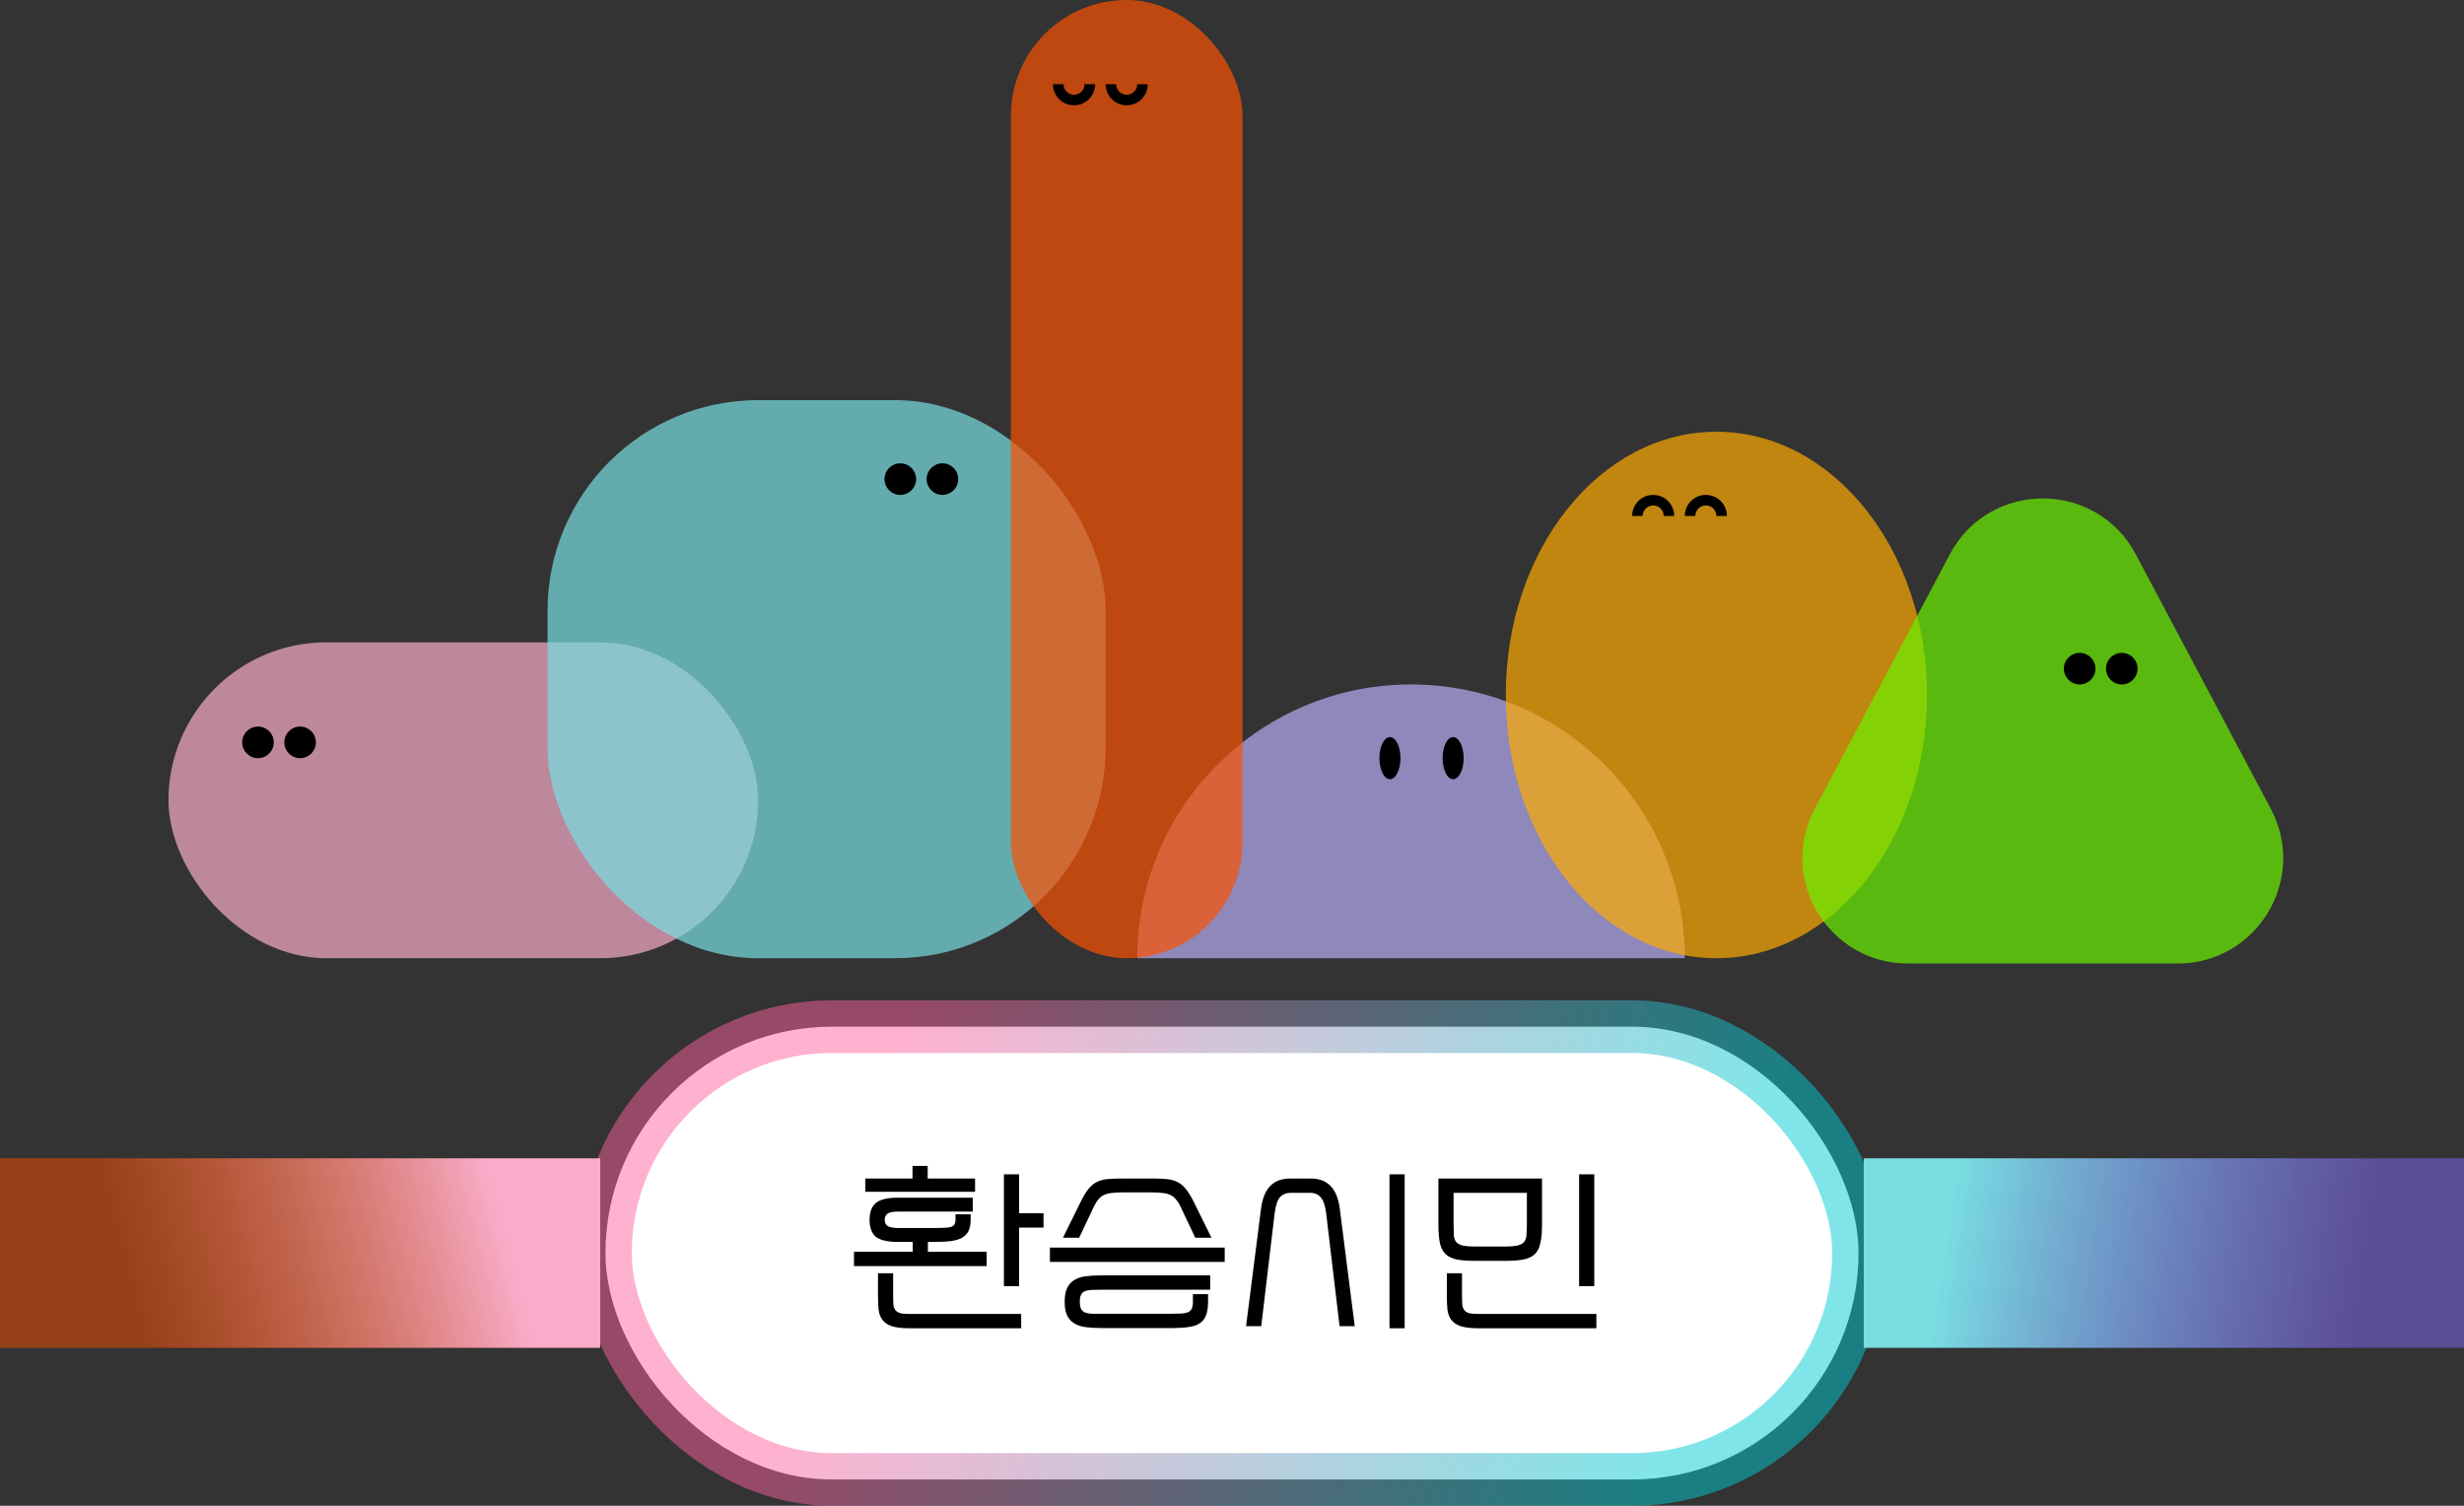 <svg width="234" height="143" viewBox="0 0 234 143" fill="none" xmlns="http://www.w3.org/2000/svg">
<rect x="0" y="0" width="234" height="143" fill="#333333" stroke="none"/>
<rect x="57.5" y="97.5" width="119" height="43" rx="21.5" fill="white" stroke="url(#paint0_linear_1262_78)" stroke-width="5"/>
<rect y="110" width="57" height="18" fill="url(#paint1_linear_1262_78)"/>
<rect x="177" y="110" width="57" height="18" fill="url(#paint2_linear_1262_78)"/>
<path d="M82.58 115.84C82.58 115.12 82.773 114.593 83.16 114.26C83.56 113.913 84.267 113.74 85.28 113.74H92.38V115.06H85.36C84.813 115.06 84.453 115.127 84.28 115.26C84.107 115.393 84.02 115.587 84.02 115.84C84.02 116.093 84.107 116.287 84.28 116.42C84.453 116.553 84.813 116.62 85.36 116.62H88.8C89.173 116.62 89.48 116.613 89.72 116.6C89.973 116.587 90.173 116.56 90.32 116.52C90.467 116.467 90.573 116.387 90.64 116.28C90.707 116.173 90.74 116.027 90.74 115.84V115.32H92.18V115.84C92.18 116.267 92.113 116.62 91.98 116.9C91.847 117.167 91.647 117.38 91.38 117.54C91.113 117.687 90.767 117.793 90.34 117.86C89.927 117.913 89.44 117.94 88.88 117.94H88.12V118.88H93.7V120.24H81.1V118.88H86.68V117.94H85.28C84.267 117.94 83.56 117.773 83.16 117.44C82.773 117.093 82.58 116.56 82.58 115.84ZM96.98 126.14H86.34C85.633 126.14 85.08 126.073 84.68 125.94C84.293 125.807 84 125.607 83.8 125.34C83.613 125.087 83.493 124.773 83.44 124.4C83.4 124.013 83.38 123.573 83.38 123.08V120.92H84.82V123.08C84.82 123.4 84.827 123.667 84.84 123.88C84.867 124.093 84.927 124.267 85.02 124.4C85.113 124.533 85.26 124.633 85.46 124.7C85.66 124.753 85.947 124.78 86.32 124.78H96.98V126.14ZM96.78 111.52V115.22H99.1V116.58H96.78V122.14H95.34V111.52H96.78ZM82.18 111.92H86.66V110.72H88.1V111.92H92.6V113.18H82.18V111.92ZM99.708 118.48H116.308V119.84H99.708V118.48ZM104.608 126.12C104.061 126.12 103.568 126.093 103.128 126.04C102.701 125.987 102.334 125.867 102.028 125.68C101.734 125.507 101.508 125.26 101.348 124.94C101.188 124.607 101.108 124.167 101.108 123.62C101.108 123.073 101.188 122.64 101.348 122.32C101.508 121.987 101.734 121.733 102.028 121.56C102.334 121.373 102.701 121.253 103.128 121.2C103.568 121.147 104.061 121.12 104.608 121.12H114.928V122.48H104.688C104.301 122.48 103.968 122.487 103.688 122.5C103.421 122.513 103.201 122.553 103.028 122.62C102.868 122.687 102.748 122.8 102.668 122.96C102.588 123.107 102.548 123.327 102.548 123.62C102.548 123.913 102.588 124.14 102.668 124.3C102.748 124.447 102.868 124.56 103.028 124.64C103.201 124.707 103.421 124.747 103.688 124.76C103.968 124.76 104.301 124.76 104.688 124.76H111.348C111.721 124.76 112.028 124.753 112.268 124.74C112.521 124.713 112.721 124.667 112.868 124.6C113.014 124.52 113.121 124.407 113.188 124.26C113.254 124.1 113.288 123.887 113.288 123.62V122.9H114.728V123.62C114.728 124.153 114.661 124.587 114.528 124.92C114.408 125.24 114.214 125.487 113.948 125.66C113.681 125.847 113.334 125.967 112.908 126.02C112.494 126.087 112.001 126.12 111.428 126.12H104.608ZM106.548 113.24C106.161 113.24 105.828 113.26 105.548 113.3C105.281 113.327 105.048 113.387 104.848 113.48C104.648 113.573 104.468 113.713 104.308 113.9C104.161 114.073 104.021 114.3 103.888 114.58L102.488 117.54H100.948L102.608 114.18C102.861 113.66 103.101 113.253 103.328 112.96C103.568 112.653 103.828 112.427 104.108 112.28C104.401 112.12 104.741 112.02 105.128 111.98C105.528 111.94 106.008 111.92 106.568 111.92H109.428C109.988 111.92 110.461 111.94 110.848 111.98C111.234 112.02 111.574 112.12 111.868 112.28C112.161 112.427 112.421 112.653 112.648 112.96C112.888 113.253 113.134 113.66 113.388 114.18L115.048 117.54H113.508L112.108 114.58C111.974 114.3 111.828 114.073 111.668 113.9C111.521 113.713 111.348 113.573 111.148 113.48C110.948 113.387 110.708 113.327 110.428 113.3C110.161 113.26 109.834 113.24 109.448 113.24H106.548ZM133.396 111.52V126.14H131.956V111.52H133.396ZM122.556 113.28C122.142 113.28 121.809 113.42 121.556 113.7C121.316 113.967 121.149 114.46 121.056 115.18L119.776 125.94H118.336L119.756 114.78C119.996 112.873 120.916 111.92 122.516 111.92H124.476C126.076 111.92 126.996 112.873 127.236 114.78L128.656 125.94H127.216L125.936 115.18C125.842 114.46 125.669 113.967 125.416 113.7C125.176 113.42 124.849 113.28 124.436 113.28H122.556ZM151.403 111.52V122.14H149.963V111.52H151.403ZM140.163 119.74C139.443 119.74 138.85 119.7 138.383 119.62C137.93 119.527 137.57 119.36 137.303 119.12C137.037 118.867 136.85 118.513 136.743 118.06C136.65 117.607 136.603 117.013 136.603 116.28V111.92H146.443V116.28C146.443 117.013 146.39 117.607 146.283 118.06C146.19 118.513 146.01 118.867 145.743 119.12C145.477 119.36 145.11 119.527 144.643 119.62C144.19 119.7 143.603 119.74 142.883 119.74H140.163ZM142.903 118.38C143.437 118.38 143.843 118.347 144.123 118.28C144.403 118.213 144.61 118.1 144.743 117.94C144.877 117.78 144.95 117.567 144.963 117.3C144.99 117.02 145.003 116.68 145.003 116.28V113.28H138.043V116.28C138.043 116.68 138.05 117.02 138.063 117.3C138.09 117.567 138.163 117.78 138.283 117.94C138.417 118.1 138.623 118.213 138.903 118.28C139.197 118.347 139.61 118.38 140.143 118.38H142.903ZM151.603 126.14H140.363C139.657 126.14 139.103 126.073 138.703 125.94C138.317 125.807 138.023 125.607 137.823 125.34C137.637 125.087 137.517 124.773 137.463 124.4C137.423 124.013 137.403 123.573 137.403 123.08V120.92H138.843V123.08C138.843 123.4 138.85 123.667 138.863 123.88C138.89 124.093 138.95 124.267 139.043 124.4C139.137 124.533 139.283 124.633 139.483 124.7C139.683 124.753 139.97 124.78 140.343 124.78H151.603V126.14Z" fill="black"/>
<rect x="16" y="61" width="56" height="30" rx="15" fill="#F9ACCA" fill-opacity="0.7"/>
<rect x="52" y="38" width="53" height="53" rx="20" fill="#79DEE2" fill-opacity="0.7"/>
<path fill-rule="evenodd" clip-rule="evenodd" d="M160 91C160 76.641 148.359 65 134 65C119.641 65 108 76.641 108 91H160Z" fill="#B7ADF6" fill-opacity="0.7"/>
<ellipse cx="163" cy="66" rx="20" ry="25" fill="#FDAA02" fill-opacity="0.7"/>
<path d="M185.166 52.651C188.925 45.566 199.075 45.566 202.834 52.651L215.653 76.813C219.187 83.474 214.359 91.5 206.819 91.5H181.181C173.641 91.5 168.813 83.474 172.347 76.813L185.166 52.651Z" fill="#6BF200" fill-opacity="0.7"/>
<rect x="96" width="22" height="91" rx="11" fill="#FB5002" fill-opacity="0.7"/>
<circle cx="24.5" cy="70.5" r="1.5" fill="black"/>
<circle cx="28.5" cy="70.5" r="1.5" fill="black"/>
<circle cx="85.5" cy="45.5" r="1.5" fill="black"/>
<circle cx="89.5" cy="45.5" r="1.5" fill="black"/>
<circle cx="197.5" cy="63.5" r="1.5" fill="black"/>
<circle cx="201.5" cy="63.5" r="1.5" fill="black"/>
<ellipse cx="132" cy="72" rx="1" ry="2" fill="black"/>
<ellipse cx="138" cy="72" rx="1" ry="2" fill="black"/>
<path fill-rule="evenodd" clip-rule="evenodd" d="M100 8C100 9.105 100.895 10 102 10C103.105 10 104 9.105 104 8H103C103 8.552 102.552 9 102 9C101.448 9 101 8.552 101 8H100Z" fill="black"/>
<path fill-rule="evenodd" clip-rule="evenodd" d="M164 49C164 47.895 163.105 47 162 47C160.895 47 160 47.895 160 49L161 49C161 48.448 161.448 48 162 48C162.552 48 163 48.448 163 49L164 49Z" fill="black"/>
<path fill-rule="evenodd" clip-rule="evenodd" d="M105 8C105 9.105 105.895 10 107 10C108.105 10 109 9.105 109 8H108C108 8.552 107.552 9 107 9C106.448 9 106 8.552 106 8H105Z" fill="black"/>
<path fill-rule="evenodd" clip-rule="evenodd" d="M159 49C159 47.895 158.105 47 157 47C155.895 47 155 47.895 155 49L156 49C156 48.448 156.448 48 157 48C157.552 48 158 48.448 158 49L159 49Z" fill="black"/>
<defs>
<linearGradient id="paint0_linear_1262_78" x1="81.5" y1="111" x2="159.166" y2="135.556" gradientUnits="userSpaceOnUse">
<stop stop-color="#FE619E" stop-opacity="0.49"/>
<stop offset="1" stop-color="#01CCD2" stop-opacity="0.5"/>
</linearGradient>
<linearGradient id="paint1_linear_1262_78" x1="48.5" y1="119" x2="14" y2="128" gradientUnits="userSpaceOnUse">
<stop stop-color="#F9ACCA"/>
<stop offset="1" stop-color="#FB5000" stop-opacity="0.5"/>
</linearGradient>
<linearGradient id="paint2_linear_1262_78" x1="184" y1="121.5" x2="224" y2="128" gradientUnits="userSpaceOnUse">
<stop stop-color="#79DEE2"/>
<stop offset="1" stop-color="#8367F9" stop-opacity="0.5"/>
</linearGradient>
</defs>
</svg>
